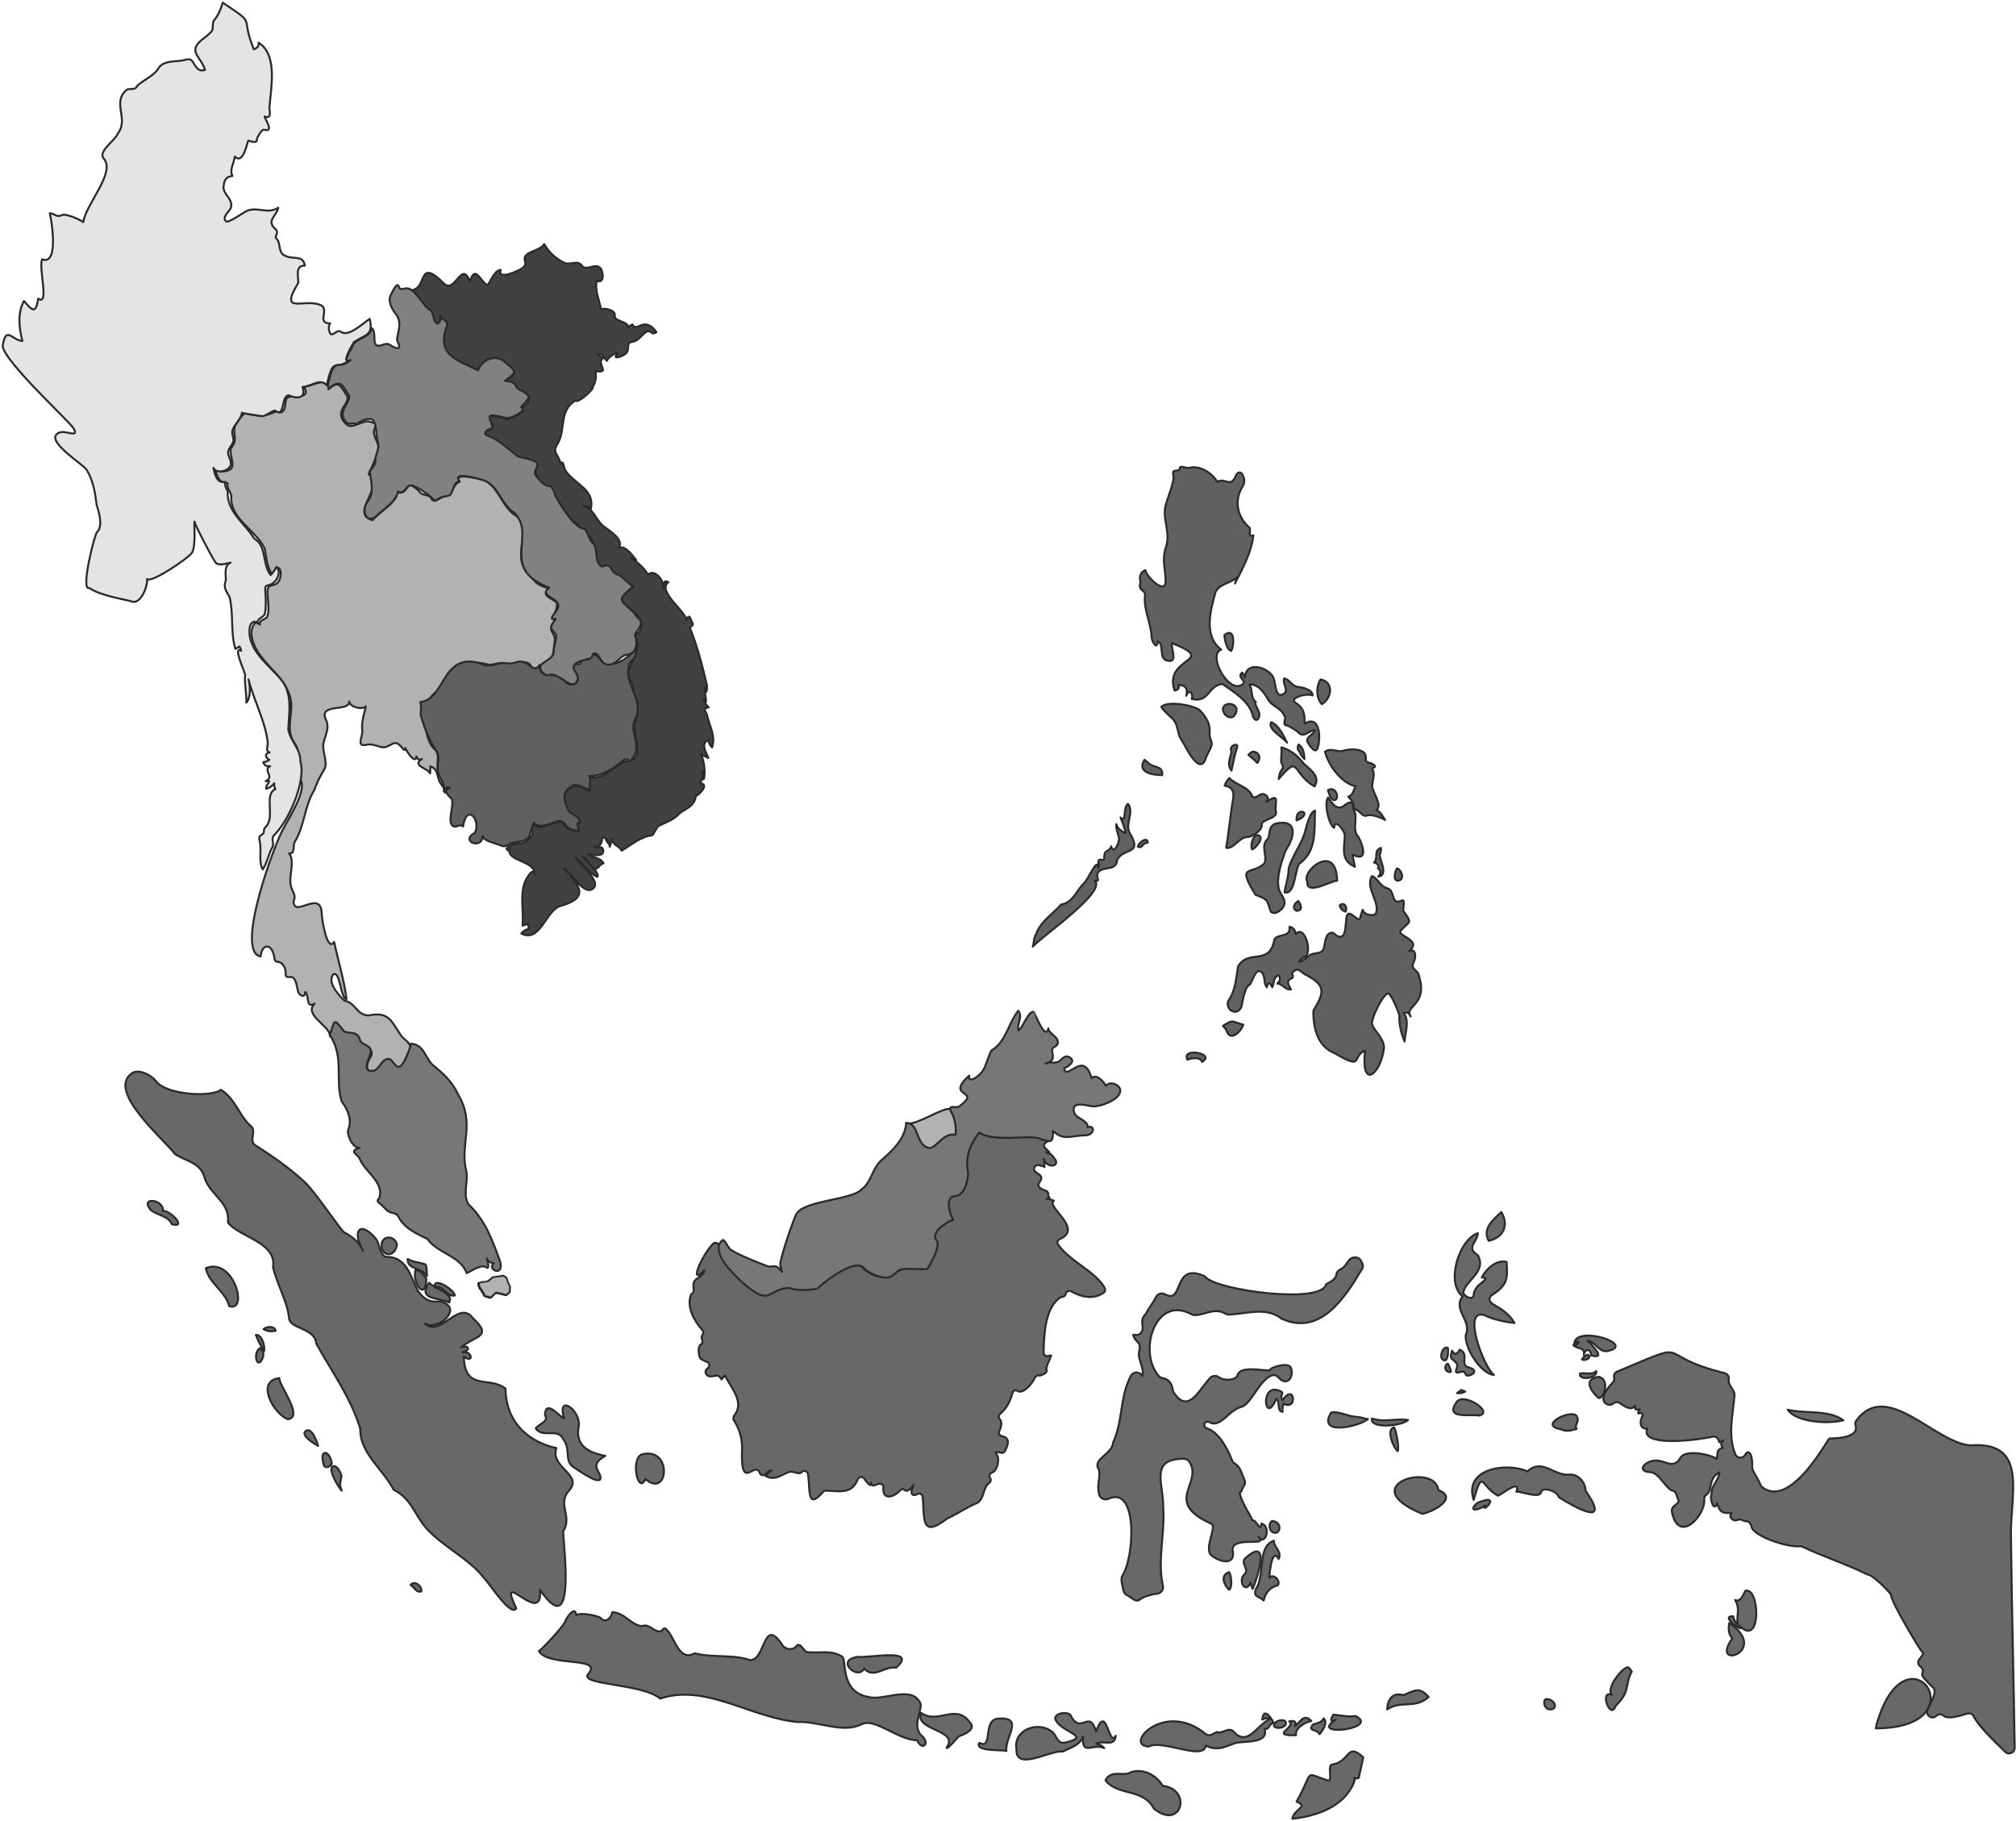 <svg width="765" height="691" viewBox="0 0 765 691" fill="none" xmlns="http://www.w3.org/2000/svg">
<path d="M343.8 426.1C346.8 427.7 358.4 419.7 360.4 420.9C362.9 422.4 362.7 426.1 363 429.1C363.6 436.6 354.6 447.6 347 438.7C345.8 436.6 346.8 426.7 343.8 426.1Z" fill="#B2B2B2" stroke="#2A2A2A" stroke-width="0.75" stroke-miterlimit="10" stroke-linecap="round" stroke-linejoin="round"/>
<path d="M678.399 534.9C681.399 539.5 693.2 540.5 699.5 538.9C693.8 534.8 685.199 536.5 678.399 534.9Z" fill="#686868" stroke="#2A2A2A" stroke-width="0.75" stroke-miterlimit="10" stroke-linecap="round" stroke-linejoin="round"/>
<path d="M712.1 654.3C712 654.8 711.9 655.3 711.8 655.8C752.2 655.7 723.4 614.7 712.1 654.3Z" fill="#686868" stroke="#2A2A2A" stroke-width="0.75" stroke-miterlimit="10" stroke-linecap="round" stroke-linejoin="round"/>
<path d="M612.3 524.3C612.5 523.7 612.6 523.2 612.5 522.7C612.3 521.8 612.7 520.8 613.5 520.5C644 507.7 626 514 654.4 521C655.5 521.3 656.3 522.3 656 523.3C655.7 524.8 657 526.5 657.9 528C658.1 528.4 658.2 528.8 658.2 529.3C657.6 536.8 655.5 544.5 658.5 551.8C659.2 553.5 661.5 553.5 662.3 551.9C663.4 549.8 665.1 551.5 664.9 556.5C664.9 556.8 664.9 557.1 665 557.4C665.8 559.5 667.2 561.1 668 563.3C668.1 563.7 668.4 564 668.7 564.3C679.6 572.7 693.6 545.8 694.2 545.8C698 545.8 705.5 545.2 704.1 540.8C703.9 540.2 704 539.5 704.4 539C715.9 523.4 733.8 547.1 747.4 548.4C747.5 548.4 747.7 548.4 747.8 548.4C770.3 546.8 762.5 567.8 763.1 583.6C763.4 611 764.1 636 764.5 663.2C764.5 665 762.3 666 761 664.8C756.8 660.8 750.4 654.5 749 651.3C748.6 650.3 747.5 649.9 746.4 650.2C743.4 651.2 739.1 652.4 737.5 651C736.8 650.4 735.7 650.2 735 650.9C734.9 651 734.8 651.1 734.6 651.2C733 652.5 730.6 650.8 731.4 648.8C732.6 645.7 735.7 641.6 733.1 639.9C730.1 637 729.2 635.8 729.4 635.2C729.8 634.2 729.8 633.2 729 632.6C725.5 630 731.4 628 729.3 626.7C728.8 626.4 717.6 607.9 717.6 605.3C717.6 604.4 710.4 597.3 708.6 597.4C701 593.6 692 590.7 684 586.9C683.7 586.7 683.3 586.7 682.9 586.7C678.1 587.2 665.2 582.7 664.7 579.4C664.5 578.3 663.7 577.2 662.6 577.2C662.2 577.2 661.7 577.1 661.2 576.8C660.5 576.4 659.8 576.5 659.1 576.8C657.9 577.4 655.6 575.7 657.1 574.1C653.9 574.1 652.6 574.2 651.6 570.3C650.4 574.3 648.6 568.4 649.5 566.8C649.2 563.6 652.3 561.9 652.4 558.7C648.1 561 649.9 565.5 647.6 567.1C647 567.5 646.6 568.1 646.7 568.8C647.3 575 636.9 586.2 634.4 573.6C634.3 572.9 634.5 572.1 635.1 571.6C637.8 569.3 637.1 570.3 636.1 567C635.9 566.3 635.4 565.7 634.7 565.6C632.3 565.1 629.5 558.8 626.4 558.6C620.9 558.4 623.8 554.6 627.8 554.2C631.9 553.8 634.9 557.9 637.7 553.1C639.8 549.5 650.7 552.4 651.3 553.6C651.6 553 651.7 552.3 651.7 551.7C651.7 550.8 652.2 549.8 653.1 549.6C653.3 549.5 653.5 549.5 653.8 549.4C652.9 548.4 653 547.4 653.9 546.5C652.8 547.3 652.4 547.4 652.3 547C652.1 545.8 651.2 544.9 650 545.1C641.1 547 622.3 548.6 625.1 542.1C621.7 542.2 622.4 538.8 623.4 536.8C623.1 535.1 620.4 537.9 622.2 534.7C620.7 535 620.3 535 620.4 533.4C618.9 535.5 616.5 533.6 614.5 532.3C613.7 531.8 612.8 532 612.1 532.6C610.8 534 604.4 532.2 612.3 524.3Z" fill="#686868" stroke="#2A2A2A" stroke-width="0.75" stroke-miterlimit="10" stroke-linecap="round" stroke-linejoin="round"/>
<path d="M65.199 464.5C71.299 466.2 64.399 459 61.799 459.5C62.499 455.2 52.899 453.8 57.099 459C59.499 461.2 63.899 461.2 65.199 464.5Z" fill="#686868" stroke="#2A2A2A" stroke-width="0.75" stroke-miterlimit="10" stroke-linecap="round" stroke-linejoin="round"/>
<path d="M425.7 598.2C425.3 600 426 601.7 426.3 603.5C426.5 604.4 427.1 605.1 427.9 605.4C429.4 606 430.8 608.3 432.7 606.8C433.8 605.9 436.7 605 439.1 604.7C440.6 604.5 441.6 603.2 441.3 601.7C439.1 592.2 442.1 582.1 441.4 572C441.6 563 436 553.6 449.1 553.5C450 553.5 450.8 553.9 451.3 554.6C456.7 563 441 569.7 459.7 578.2C461.7 579.2 457.5 586.3 459.1 589.5C459.2 589.7 459.4 589.9 459.6 590.1C462.8 592.8 469.2 594.3 467.7 587.9C467.9 582.7 481.7 587.1 477.6 583.1C480 586.9 482.6 579.2 478.7 578.1C478.2 581.7 477 576.7 475.1 576.8C475.5 576.3 470.9 570 470.4 566.3C471.1 566.5 471.3 564.8 471.9 564C472.5 563.2 472.6 562.3 472.2 561.4C471.1 559.2 470.9 556.7 468.5 555.3C468.1 555 467.8 554.7 467.6 554.3C465.8 549.6 462.5 543.3 457.8 541.9C457.3 541.7 456.9 541.2 457 540.6C457 539.6 458.1 539.1 458.9 539.6C463.1 542.1 466.2 535 471.1 533.8C471.4 533.7 471.7 533.6 471.9 533.5C475.5 531.1 478.2 523.6 482.5 521.9C483.5 521.5 484.5 521.9 485.2 522.7C488.6 526.5 491.2 522 489.8 518.9C488.8 516.6 481.1 519.1 481.9 520C479 520.1 470.6 518.1 469.6 521.8C469.1 523.7 464.5 524.1 462.6 522.6C461.6 521.8 460.1 521.9 459.2 522.8C454.7 527.7 450.9 536.6 445.4 528.4C445.2 528.1 445.1 527.7 445 527.3C444.7 524.8 443.4 523.3 441.2 522.9C440.7 522.8 440.1 522.6 439.8 522.2C431.7 513.3 438.2 491.1 452.2 498.7C452.6 498.9 453.1 499.1 453.5 499C457.6 498.8 460.9 496.1 464.9 498.4C465.3 498.6 465.8 498.8 466.2 498.8C472.7 498.6 480.5 495.7 486.2 500.3C501 507.2 510.4 492.3 516.9 481.4C517.4 480.6 517.2 479.7 516.7 478.9C516.6 478.8 516.5 478.6 516.5 478.5C515.7 476.7 513.1 476.6 511.9 478.2C511.1 479.2 510.5 480.5 509.2 481.3C505.3 483.2 509.4 484.2 503.2 487.3C501.6 494.9 462.4 489.7 457.6 484.7C457.4 484.5 457.2 484.3 457 484.2C444.8 478.7 449.3 495.2 442.1 491.1C440.9 490.4 439.3 490.9 438.7 492.1C437.5 494.4 435.8 496.5 434.7 498.7C433.1 500 433.4 501.8 433.6 503.6C433.8 505.2 432.5 506.8 430.9 506.5C430.6 506.5 430.4 506.5 430 506.5C430.8 509.6 433.2 508.9 432.3 512.5C431.4 515.8 434.4 518.8 433.5 522.1C432.5 520.3 430 520.3 429.1 522.1C424.9 530 426.2 538.9 422.4 547.3C422.2 551.4 415.5 553.3 416.5 556.7C418.3 559.4 415.9 562.6 417.1 567.1C417.5 568.6 419.2 569.3 420.6 568.7C432 563.4 430.5 591.5 425.7 598.2Z" fill="#686868" stroke="#2A2A2A" stroke-width="0.75" stroke-miterlimit="10" stroke-linecap="round" stroke-linejoin="round"/>
<path d="M466.399 596.5C461.699 598.2 466.3 603.5 466.5 603.2C467.7 602.1 467.299 597.9 466.399 596.5Z" fill="#686868" stroke="#2A2A2A" stroke-width="0.75" stroke-miterlimit="10" stroke-linecap="round" stroke-linejoin="round"/>
<path d="M475.3 602.9C477.1 599.1 482.4 582.4 472.6 591.2C470.6 593 473.9 595.2 472.5 597.1C469.4 599.4 472.6 605.2 474.5 600.5C474.7 601.3 475 602.1 475.3 602.9Z" fill="#686868" stroke="#2A2A2A" stroke-width="0.75" stroke-miterlimit="10" stroke-linecap="round" stroke-linejoin="round"/>
<path d="M483.4 584.6C476.9 586.8 480.1 598 476.6 602.8C475.4 606.2 477.5 605.3 479.5 607.3C480.4 604 481.8 602.4 484.9 601.5C486.1 599.8 483.2 596.9 481.7 598.6C481.7 596.8 482.7 586.9 485.2 591.5C486.6 588.8 483.4 587.2 483.4 584.6Z" fill="#686868" stroke="#2A2A2A" stroke-width="0.75" stroke-miterlimit="10" stroke-linecap="round" stroke-linejoin="round"/>
<path d="M486.7 535.7C486.6 534.7 486.7 533.6 487 532.6C492.6 535.5 491.2 524.4 486.7 531.3C485.2 529.1 488.2 528.5 485.2 527.6C477.9 524.9 480 541.3 484.3 530.7C485.9 531.8 484.4 535.5 486.7 535.7Z" fill="#686868" stroke="#2A2A2A" stroke-width="0.75" stroke-miterlimit="10" stroke-linecap="round" stroke-linejoin="round"/>
<path d="M482.799 577.1C481.199 577.8 481.499 580.9 483.199 581.5C485.799 582.5 486.899 577.6 482.799 577.1Z" fill="#686868" stroke="#2A2A2A" stroke-width="0.75" stroke-miterlimit="10" stroke-linecap="round" stroke-linejoin="round"/>
<path d="M505.1 536C499.6 545.1 516.1 541.2 519.1 538.4C518.7 538.4 518.4 538.401 518.1 538.301C517 537.901 515.8 537.7 514.6 537.6C511.8 537.5 507.3 535.2 505.1 536Z" fill="#686868" stroke="#2A2A2A" stroke-width="0.75" stroke-miterlimit="10" stroke-linecap="round" stroke-linejoin="round"/>
<path d="M520.6 538.2C519.7 542.3 532 541.1 534.3 538.8C529.8 538.1 525 539.8 520.6 538.2Z" fill="#686868" stroke="#2A2A2A" stroke-width="0.75" stroke-miterlimit="10" stroke-linecap="round" stroke-linejoin="round"/>
<path d="M529 541.6C525.8 542.3 528.8 549.5 530.4 550.6C531 549.4 529.8 542.7 529 541.6Z" fill="#686868" stroke="#2A2A2A" stroke-width="0.75" stroke-miterlimit="10" stroke-linecap="round" stroke-linejoin="round"/>
<path d="M539.7 574.4C543.8 573.7 553.6 568.3 545.8 565.4C544.5 554.5 513.5 563.6 539.7 574.4Z" fill="#686868" stroke="#2A2A2A" stroke-width="0.75" stroke-miterlimit="10" stroke-linecap="round" stroke-linejoin="round"/>
<path d="M549.399 511.4C547.499 510.6 546.099 514.8 547.399 515.8C549.499 517.6 549.699 512.5 549.399 511.4Z" fill="#686868" stroke="#2A2A2A" stroke-width="0.75" stroke-miterlimit="10" stroke-linecap="round" stroke-linejoin="round"/>
<path d="M549.4 517.4C547.6 518.3 548.5 521.1 550.6 520.5C550.4 519.4 550 518.4 549.4 517.4Z" fill="#686868" stroke="#2A2A2A" stroke-width="0.75" stroke-miterlimit="10" stroke-linecap="round" stroke-linejoin="round"/>
<path d="M553.9 512.1C552.9 513.8 552.2 514.4 551 512.5C549.7 516.6 551.7 515.1 553 517.9C553.3 518.5 551.4 521.2 553.4 520.8C554.5 520.5 555.7 519.9 556.1 521.4C556.6 523.1 562.4 520.3 557.5 518.9C553.5 518 557.9 513.8 553.9 512.1Z" fill="#686868" stroke="#2A2A2A" stroke-width="0.75" stroke-miterlimit="10" stroke-linecap="round" stroke-linejoin="round"/>
<path d="M552.7 532C548 538.6 557.8 536.5 561.3 537.1C567.1 535.8 555.2 528.1 552.7 532Z" fill="#686868" stroke="#2A2A2A" stroke-width="0.75" stroke-miterlimit="10" stroke-linecap="round" stroke-linejoin="round"/>
<path d="M556.2 506.5C555.7 511.6 562 521.3 566.9 521.7C562.9 518.6 554.7 496.4 563.2 499C566.4 500.6 571.1 501.6 574.7 502C570.5 494.8 563.3 495.5 565.7 491.7C571.9 487.7 572.2 485.7 571.7 478.8C567.9 477.8 563.8 481.6 562.3 484.7C566.8 485.2 558.9 487 559.2 491.8C558.2 493.4 555.9 491.8 555.3 490.7C555.4 486.2 564.4 482.8 560.8 476.3C556.1 473.3 560.6 471.4 560.8 467.9C553.6 470.3 548.5 486.8 555 491.9C551.1 497 558.7 501.2 556.2 506.5Z" fill="#686868" stroke="#2A2A2A" stroke-width="0.75" stroke-miterlimit="10" stroke-linecap="round" stroke-linejoin="round"/>
<path d="M554.5 527.4C554 527.8 553.399 528.2 552.899 528.6C553.999 528.7 555 528.6 556 528C555.4 527.8 554.9 527.6 554.5 527.4Z" fill="#686868" stroke="#2A2A2A" stroke-width="0.75" stroke-miterlimit="10" stroke-linecap="round" stroke-linejoin="round"/>
<path d="M591.5 568.1C598.1 572.2 611.5 579.7 601.7 565.7C601.6 562.5 599 559.3 595.6 559.5C589.7 560.2 585.3 553.1 579.6 558.3C572.4 554.9 555.2 556.8 559.2 569.1C562.8 556.8 561.8 564 568.4 567.5C569.1 567.6 577.4 560.7 575.4 566C576.7 565.7 584.3 568.8 584.8 566.2C585.2 563.9 591.1 565.8 591.5 568.1Z" fill="#686868" stroke="#2A2A2A" stroke-width="0.75" stroke-miterlimit="10" stroke-linecap="round" stroke-linejoin="round"/>
<path d="M560.7 570.2C556.6 573.7 561 573.2 563.6 571.2C561.6 574.9 570.7 566.2 560.7 570.2Z" fill="#686868" stroke="#2A2A2A" stroke-width="0.75" stroke-miterlimit="10" stroke-linecap="round" stroke-linejoin="round"/>
<path d="M564.9 470.8C570.5 469.6 572.7 464.9 569.7 459.9C566.6 462.8 562.4 466.1 564.9 470.8Z" fill="#686868" stroke="#2A2A2A" stroke-width="0.75" stroke-miterlimit="10" stroke-linecap="round" stroke-linejoin="round"/>
<path d="M592.3 542.3C594.5 543.4 596.2 542.7 598.3 542.2C597.1 540.6 599.6 539.8 598.3 537.3C596.3 534.5 583.3 540.8 592.3 542.3Z" fill="#686868" stroke="#2A2A2A" stroke-width="0.75" stroke-miterlimit="10" stroke-linecap="round" stroke-linejoin="round"/>
<path d="M603.8 514.3C610 516 603.8 510.1 602.4 508.7C605.6 509.1 606.7 513.4 610.2 512.6C621 510.1 598 502.7 597.4 509.7C600.3 507.7 598.7 510.9 597 510.3C598.4 512.1 601.6 510.9 601 514.1C601.5 511.6 603.6 511.6 603.8 514.3Z" fill="#686868" stroke="#2A2A2A" stroke-width="0.75" stroke-miterlimit="10" stroke-linecap="round" stroke-linejoin="round"/>
<path d="M599.5 521.2C599 524 606.4 523 605.7 520.2C604.1 522 601.5 520.6 599.5 521.2Z" fill="#686868" stroke="#2A2A2A" stroke-width="0.75" stroke-miterlimit="10" stroke-linecap="round" stroke-linejoin="round"/>
<path d="M602.4 514C601.5 514.4 600.8 514.9 600.3 515.8C601.6 516.6 604.5 514.9 602.4 514Z" fill="#686868" stroke="#2A2A2A" stroke-width="0.75" stroke-miterlimit="10" stroke-linecap="round" stroke-linejoin="round"/>
<path d="M606.6 522.4C601 523.3 603.2 527.2 606.3 530.2C608.1 532 611.5 523.4 606.6 522.4Z" fill="#686868" stroke="#2A2A2A" stroke-width="0.75" stroke-miterlimit="10" stroke-linecap="round" stroke-linejoin="round"/>
<path d="M492 683.6C496.8 685.6 491.099 686.2 490.399 690.1C499.599 689.1 509.999 685.601 513.799 676.301C514.599 672.801 512.699 675.6 515.599 674.6L517.299 666.801C510.899 660.801 512.4 668.6 505.5 669.5C503.7 669.8 505.499 674.9 504.299 675.7C494.199 672.6 499 671.1 492 683.6Z" fill="#686868" stroke="#2A2A2A" stroke-width="0.75" stroke-miterlimit="10" stroke-linecap="round" stroke-linejoin="round"/>
<path d="M227.9 613.9C226.5 612.9 219.9 611.7 218.7 612.9C218.3 608.7 214.7 614.2 214.3 615.6C213.8 617 205.9 625.6 204.5 626.5C208.3 632.7 229.1 628.3 223.2 635.2C219.6 639.4 243.7 638.7 250.5 644.5C267.9 638.7 284.8 651.8 302.8 653.4C310.5 653 319.8 657.8 326.8 654.3C331.9 651.5 340.7 660.3 348 660.3C350 664.8 353.4 661.3 349.3 658.2C346.5 654.4 349.3 650.6 349.4 646.7C346.5 639 335.3 645.5 329.6 643.9C318.5 641.9 321.4 629.8 319.6 628.6C315.3 625.8 310.5 627.5 306 626.8C305.1 626.4 303.5 622.9 302.2 624.6C300.9 626.3 298 626 296.8 624.1C289.5 613 290.6 630.1 284.6 629.9C278.1 627.6 270.1 629.1 263.6 627.3C258 630.5 256.2 622.3 253.7 619.2C251.5 616.3 252 619 250.2 619C248 619 246 615.9 243.8 617C239.7 616.9 237.2 612 232.4 611.7C232 613.5 230.1 616.3 227.9 613.9Z" fill="#686868" stroke="#2A2A2A" stroke-width="0.75" stroke-miterlimit="10" stroke-linecap="round" stroke-linejoin="round"/>
<path d="M325.2 628.7C316.8 630.1 325.7 637.7 327.9 633.1C331.7 637.2 335.7 632 340 632.8C348.6 625.2 330.4 629.1 325.2 628.7Z" fill="#686868" stroke="#2A2A2A" stroke-width="0.75" stroke-miterlimit="10" stroke-linecap="round" stroke-linejoin="round"/>
<path d="M349.5 649.9C346.9 656.8 364.2 656.2 359.2 663.1C359.2 664.3 363.7 658.8 363.9 658.8C365.9 658.1 370.7 656.1 368 653.5C362.7 646.1 355.9 654.5 349.5 649.9Z" fill="#686868" stroke="#2A2A2A" stroke-width="0.75" stroke-miterlimit="10" stroke-linecap="round" stroke-linejoin="round"/>
<path d="M378.7 652.1C372.6 652.7 377.1 664 371.6 661.3C369.6 664.8 381.4 663.8 381.9 664.4C381.1 659.4 389 651.3 378.7 652.1Z" fill="#686868" stroke="#2A2A2A" stroke-width="0.75" stroke-miterlimit="10" stroke-linecap="round" stroke-linejoin="round"/>
<path d="M403.3 664.6C406.4 663 409.5 662.4 411 659C410.4 666.5 414.7 661.3 419 663.3C418.2 662.3 417.2 661.8 415.9 661.7C418.6 660 422.9 663.2 423.4 658.6C420.6 663.3 420 645.7 415.9 657C413.4 648.1 410 658.7 406.2 650.7C404.6 649.1 398.9 650.3 400.8 653C403.5 657.5 414.3 658.9 404.2 661.2C401.6 661.8 401.1 659.4 399.9 657.7C394.7 652.5 384.4 656.1 385.7 663.6C385.3 672.4 398.6 663.9 403.3 664.6Z" fill="#686868" stroke="#2A2A2A" stroke-width="0.75" stroke-miterlimit="10" stroke-linecap="round" stroke-linejoin="round"/>
<path d="M419.5 675.5C424 681.5 433.8 678.4 437.9 686.3C448.4 694.7 452.5 678.9 441.2 677.6C438.9 673.7 434.1 670.9 429.2 672.4C426.2 674.3 421.7 671.2 419.5 675.5Z" fill="#686868" stroke="#2A2A2A" stroke-width="0.75" stroke-miterlimit="10" stroke-linecap="round" stroke-linejoin="round"/>
<path d="M435.9 662.7C441 659.9 456.8 668.2 457.5 662.4C462.2 664.3 464.1 663.1 468.4 661.5C471.3 660.4 481.8 661.9 479.8 656C481.9 656.4 481.4 653.9 483.3 653.8C482.3 651.4 479.4 647.7 479 652.5C479.9 651.9 480.9 651.8 481.9 652.2C476.9 654.6 473.3 663.1 468 656.9C466 655.2 463.9 658 461.8 657.2C459.4 658.1 459.2 659.5 456.3 657C441 645.8 426.4 662.4 435.9 662.7Z" fill="#686868" stroke="#2A2A2A" stroke-width="0.75" stroke-miterlimit="10" stroke-linecap="round" stroke-linejoin="round"/>
<path d="M484.299 653.3C481.199 656.1 487.299 656.3 487.899 654.2C488.299 652 485.299 652.7 484.299 653.3Z" fill="#686868" stroke="#2A2A2A" stroke-width="0.75" stroke-miterlimit="10" stroke-linecap="round" stroke-linejoin="round"/>
<path d="M489.2 653.1C492.3 655.3 481.3 658.7 491.8 658.4C491.3 655.6 495.4 653.4 497.6 653C494.5 649.8 493.299 653.9 491.399 654.9C492.199 652.8 490.7 652.9 489.2 653.1Z" fill="#686868" stroke="#2A2A2A" stroke-width="0.75" stroke-miterlimit="10" stroke-linecap="round" stroke-linejoin="round"/>
<path d="M498.3 654.3C495.9 657 499.7 655.9 500.7 658C501.8 656.8 504 653.7 502.3 652C501.6 653.6 499.8 653.8 498.3 654.3Z" fill="#686868" stroke="#2A2A2A" stroke-width="0.75" stroke-miterlimit="10" stroke-linecap="round" stroke-linejoin="round"/>
<path d="M506 650.6C505.2 651.6 504.2 654 506.9 652.5C496 659.3 524 656 514.4 651.1C511.5 651.6 508.8 650.8 506 650.6Z" fill="#686868" stroke="#2A2A2A" stroke-width="0.75" stroke-miterlimit="10" stroke-linecap="round" stroke-linejoin="round"/>
<path d="M526.399 648.6C531.599 645 536.899 648.6 542.099 643.9C538.599 639.9 537 641.4 532.5 643.2C528.6 642 526.499 644.7 526.399 648.6Z" fill="#686868" stroke="#2A2A2A" stroke-width="0.75" stroke-miterlimit="10" stroke-linecap="round" stroke-linejoin="round"/>
<path d="M586.5 644.7C585.3 645.8 586.2 648.6 588.1 648.6C591.8 648.6 589.7 644.3 586.5 644.7Z" fill="#686868" stroke="#2A2A2A" stroke-width="0.75" stroke-miterlimit="10" stroke-linecap="round" stroke-linejoin="round"/>
<path d="M617.799 632.6C615.399 632.7 609.199 640.9 611.699 643.1C606.699 640.9 611.099 652.9 612.999 647.4C619.099 641.3 616.299 639.4 619.199 634.3C618.899 633.6 618.399 633.1 617.799 632.6Z" fill="#686868" stroke="#2A2A2A" stroke-width="0.75" stroke-miterlimit="10" stroke-linecap="round" stroke-linejoin="round"/>
<path d="M656.2 615.8C655.9 617.6 655.7 620.1 657.4 621.6C648.3 634.1 672.1 626.7 656.2 615.8Z" fill="#686868" stroke="#2A2A2A" stroke-width="0.75" stroke-miterlimit="10" stroke-linecap="round" stroke-linejoin="round"/>
<path d="M159.9 603.8C160.2 601.8 157.3 599.5 155.8 601.4C157.2 602.1 157.9 604.5 159.9 603.8Z" fill="#686868" stroke="#2A2A2A" stroke-width="0.75" stroke-miterlimit="10" stroke-linecap="round" stroke-linejoin="round"/>
<path d="M83.8 413.5C80.8 416.3 63 415.7 59.1 410.1C57.5 408.1 52.8 405.4 50.1 407.2C40.1 413.9 62.8 432.8 66.3 437.8C70.7 440.8 76.3 440.9 77.8 447.4C80.4 454 87.3 456.2 86.5 463.9C90.9 469.5 105.1 471.3 103.6 480.8C105.1 487.3 109 493.6 109.7 500.2C110 504.3 119.6 503.8 120 509.8C125.8 520.3 133.1 530.2 136.7 542.1C136.5 551.4 145.3 557.4 149.4 565.3C156 568.5 157.3 574.7 161.7 579.8C168.2 587 178 591.4 183.7 598.8C186.2 601.4 193.7 613.4 195.9 610.3C188 593.5 206.3 618.1 204.9 603.2C218.5 623.2 214 588.6 213.7 581C217.4 575.4 211.2 570.6 216 565.5C221.3 559.3 208.7 557.1 211.1 549.4C209.3 549.1 192.2 545.6 191.8 526.9C185.9 522 176.3 528.1 176 514.7C179.7 517.6 179.5 512.5 175.5 513.1C178.7 512.4 178 510.1 174.9 511.3C180.1 506.8 187.3 507.4 179.5 500.2C174.1 492.8 167.1 507.8 161.2 502.2C166.4 505.2 176.4 495.9 166.9 493.8C163.1 494.3 160.7 492.9 158.6 489.8C155.7 484.4 154.5 476.7 146.3 476.9C144 475.7 144.1 472.1 142.7 470.1C136.7 462.9 133.4 466.9 137.7 474.5C136.1 471.1 133.8 469.3 130.6 467.6C128.6 465.9 119.5 452 115.5 448.4C109.4 442.8 103.1 438.5 96.5 434.3C94.6 432.4 97.3 429.1 95.3 427.4C90.8 423.5 89.3 416.8 83.8 413.5Z" fill="#686868" stroke="#2A2A2A" stroke-width="0.75" stroke-miterlimit="10" stroke-linecap="round" stroke-linejoin="round"/>
<path d="M87 495.6C94.4 498.1 88.7 476.8 78.1 481.2C79.3 487 85.5 489.9 87 495.6Z" fill="#686868" stroke="#2A2A2A" stroke-width="0.75" stroke-miterlimit="10" stroke-linecap="round" stroke-linejoin="round"/>
<path d="M99.8 514.9C100.2 513.6 99.7 512.3 98.6 511.5C95.6 513.7 97.9 520.4 99.8 514.9Z" fill="#686868" stroke="#2A2A2A" stroke-width="0.75" stroke-miterlimit="10" stroke-linecap="round" stroke-linejoin="round"/>
<path d="M97.1 506.5C97.9 508.7 99 510.7 100.2 512.7C100.7 511.1 99.4 506.2 97.1 506.5Z" fill="#686868" stroke="#2A2A2A" stroke-width="0.75" stroke-miterlimit="10" stroke-linecap="round" stroke-linejoin="round"/>
<path d="M104.6 504.9C104.2 503 101.1 503.3 100 504.3C101.4 505.2 103 505.3 104.6 504.9Z" fill="#686868" stroke="#2A2A2A" stroke-width="0.75" stroke-miterlimit="10" stroke-linecap="round" stroke-linejoin="round"/>
<path d="M109.3 538.5C115.4 537.6 105.8 525.7 106 522.9C96.8 523.9 103.9 536.7 109.3 538.5Z" fill="#686868" stroke="#2A2A2A" stroke-width="0.75" stroke-miterlimit="10" stroke-linecap="round" stroke-linejoin="round"/>
<path d="M120.7 548.6C120.3 547 118.3 541.5 116.1 542.9C113.7 544.6 119.6 548 120.7 548.6Z" fill="#686868" stroke="#2A2A2A" stroke-width="0.75" stroke-miterlimit="10" stroke-linecap="round" stroke-linejoin="round"/>
<path d="M122.799 555.7C123.299 557.4 125.299 556.6 125.899 555.5C125.599 550.8 120.999 548.9 122.799 555.7Z" fill="#686868" stroke="#2A2A2A" stroke-width="0.75" stroke-miterlimit="10" stroke-linecap="round" stroke-linejoin="round"/>
<path d="M129.7 565.6C128.6 563.4 129.3 562.1 129.6 560C129.3 559 128 555.8 126.4 556.4C124.1 557.2 128.6 564.7 129.7 565.6Z" fill="#686868" stroke="#2A2A2A" stroke-width="0.75" stroke-miterlimit="10" stroke-linecap="round" stroke-linejoin="round"/>
<path d="M150.6 472.2C150.1 469.3 146 468.4 144.9 471.5C143.9 476.8 150 477.6 150.6 472.2Z" fill="#686868" stroke="#2A2A2A" stroke-width="0.75" stroke-miterlimit="10" stroke-linecap="round" stroke-linejoin="round"/>
<path d="M161.5 479.8C159.3 478.9 156.8 479 154.7 477.7C154.4 481.8 160.3 480.9 162 484.2C161.9 482.8 162.1 481.2 161.5 479.8Z" fill="#686868" stroke="#2A2A2A" stroke-width="0.75" stroke-miterlimit="10" stroke-linecap="round" stroke-linejoin="round"/>
<path d="M161.8 485.3C160.9 483.8 159.6 482 157.7 481.8C156.2 486.5 161.4 494.1 161.8 485.3Z" fill="#686868" stroke="#2A2A2A" stroke-width="0.75" stroke-miterlimit="10" stroke-linecap="round" stroke-linejoin="round"/>
<path d="M170.8 492.7C169.3 489.6 164.9 488.8 162.8 486.7C158.2 493.3 166.6 492.3 170.5 494.2C170.6 493.6 170.7 493.1 170.8 492.7Z" fill="#686868" stroke="#2A2A2A" stroke-width="0.75" stroke-miterlimit="10" stroke-linecap="round" stroke-linejoin="round"/>
<path d="M172.6 491.5C172 489 163.9 484.1 165.1 488.6C168.1 487.1 169.5 492.5 172.6 491.5Z" fill="#686868" stroke="#2A2A2A" stroke-width="0.75" stroke-miterlimit="10" stroke-linecap="round" stroke-linejoin="round"/>
<path d="M206.8 537C208.5 539.4 204.2 540.4 203.3 542C206 545.9 211.8 541.5 213.8 546.2C216.8 550 213.8 554.3 217.9 556.9C219.4 557.7 226.1 562.8 227.7 561.4C229 558.7 222.6 556.3 229.7 552.4C223.9 551.3 218.4 548.9 219.5 541.8C221.1 535.6 211.2 528.2 214 538.1C212.9 538.3 207 530.3 206.8 537Z" fill="#686868" stroke="#2A2A2A" stroke-width="0.75" stroke-miterlimit="10" stroke-linecap="round" stroke-linejoin="round"/>
<path d="M243.4 551.9C239.2 554 242.2 567.3 244.9 561.2C253.8 568.9 255.3 548.6 243.4 551.9Z" fill="#686868" stroke="#2A2A2A" stroke-width="0.75" stroke-miterlimit="10" stroke-linecap="round" stroke-linejoin="round"/>
<path d="M262.199 491.2C264.099 489.9 262.799 488.6 263.199 486.9C263.699 484.7 266.999 484.5 267.299 482C261.299 488.2 265.899 476.9 270.499 472C271.299 471.1 272.799 471.6 272.899 472.9C273.099 479.2 282.599 487.1 287.499 490.5C287.799 490.7 288.099 490.8 288.399 490.7C294.499 490 299.799 487 306.599 488.8C306.799 488.9 306.999 488.9 307.199 488.8C314.499 487.2 315.299 473.5 326.199 479.9C326.299 480 326.399 480.1 326.499 480.2C333.899 487.9 337.399 482.1 343.799 481.3C345.999 481.4 347.599 479.9 349.499 480.3C350.199 480.4 350.899 480.1 351.099 479.4C351.999 476.3 356.099 471.6 354.799 470.1C352.499 467.4 356.899 464.1 359.699 462.7C360.399 462.4 360.599 461.6 360.299 460.9C359.099 458.4 358.099 454 361.699 453.5C366.999 452.9 363.499 449.7 366.099 446.8C366.299 446.6 366.499 446.3 366.499 446C367.299 436.6 365.399 428.7 377.699 429.3C378.599 428.9 393.299 430.2 397.999 432.8C397.699 433 397.399 433.2 396.999 433.4C396.099 433.8 395.899 435 396.599 435.6C397.999 436.9 399.399 438.4 396.999 437.2C398.999 437.6 399.599 438.9 400.499 440.1C401.099 440.9 400.699 442 399.799 442.2C398.199 442.6 396.599 441.4 395.999 439.7C396.299 440.7 396.399 441.7 396.299 442.8C395.699 442.4 394.799 442.2 393.899 442.1C392.599 442 391.899 443.6 392.799 444.5C393.299 444.9 393.799 445.4 394.399 445.7C394.999 446.1 395.299 446.8 395.099 447.4C394.899 447.9 394.699 448.3 394.399 448.7C393.799 449.4 393.999 450.3 394.699 450.8C395.399 451.2 396.099 451.6 396.899 451.8C397.499 452 397.899 452.7 397.799 453.3C397.599 454.4 399.399 454.6 397.099 454.9C398.099 454.9 398.999 455.2 399.899 455.6C396.699 457.9 411.399 466.1 402.099 470.2C401.299 470.6 400.999 471.5 401.499 472.2C405.899 478.6 415.999 482.6 419.199 488.7C419.499 489.3 419.399 490.1 418.799 490.5C414.999 493.2 410.399 492.2 406.499 490C405.699 489.5 404.599 490 404.399 490.9C404.299 491.6 403.799 492.1 402.499 492.2C396.599 496 396.199 505.9 395.999 513.2C395.999 514.1 396.899 514.8 397.799 514.5C398.099 514.4 398.499 514.3 398.899 514.3C398.499 515.5 396.799 518.8 397.099 519.5C397.399 520.1 396.999 520.9 396.399 521.2C395.599 521.6 394.899 522 394.299 521.9C393.699 521.8 393.099 522 392.799 522.6C391.399 525.5 388.099 529 386.199 527.8C385.399 527.3 384.399 527.6 384.199 528.5C383.399 531.7 381.999 534.3 379.499 536.5C378.899 537 378.799 537.9 379.399 538.5C380.299 539.4 379.999 541.4 379.199 543C378.799 543.8 379.299 544.8 380.099 544.9C383.099 545.5 382.899 547.5 381.399 550.5C381.099 551.1 380.299 551.5 379.699 551.2C379.099 550.9 378.399 550.9 377.699 551.2C379.899 553.1 378.299 558.2 376.499 558.7C375.599 559 375.099 560 375.699 560.8C376.199 561.4 375.999 562.3 375.299 562.7C372.899 564.5 373.499 569.2 370.499 570.4C366.899 571.9 363.299 574.4 359.599 576.1C359.499 576.1 359.399 576.2 359.399 576.2C348.999 584.2 350.999 575.6 350.099 567.9C349.999 567 348.899 566.4 348.099 566.9C346.099 568 345.099 566.7 346.699 563.4C345.799 565 344.099 566.2 343.299 565.4C342.799 564.9 341.999 564.9 341.599 565.5C339.099 568.2 334.799 569.4 335.199 564.4C335.299 563.7 334.699 563 333.999 563C332.399 562.8 330.999 564.9 330.499 562.5C330.899 564.7 329.199 562.9 327.899 561C327.299 560.1 325.899 560.3 325.499 561.3C323.199 567 318.899 565.8 313.399 565.6C312.999 565.6 312.599 565.8 312.299 566.1C306.099 573.3 307.499 565.1 306.599 559.3C306.399 558.2 305.099 557.7 304.299 558.5C303.299 559.6 302.399 558.6 300.099 558.4C299.899 558.4 299.699 558.4 299.499 558.5C296.299 559.6 294.099 562 290.499 560C291.199 559.3 291.899 558.6 292.699 557.9C291.699 558 291.099 558.8 290.499 559.4C289.799 560 288.599 559.8 288.299 558.9C286.499 553.8 280.799 566.9 281.599 549.3C281.599 545.4 280.399 541.9 278.499 538.9C278.199 538.4 278.199 537.8 278.499 537.3C282.799 532 277.399 526.7 275.099 521.9C274.699 522.4 274.199 522.9 273.799 523.4C272.199 520.4 270.599 523.2 268.399 521.9C267.299 520.8 267.699 519.8 268.499 519.2C269.399 518.6 269.399 517.2 268.399 516.8C267.699 516.5 266.899 516.2 266.199 515.8C265.899 515.6 265.699 515.4 265.599 515.1C264.999 513.7 264.799 510.8 265.899 510.2C266.499 509.9 266.699 509.2 266.499 508.6C266.199 507.7 266.099 506.9 266.599 506.5C266.999 506 266.999 505.3 266.599 504.8C263.499 501.3 260.399 496 262.199 491.2Z" fill="#686868" stroke="#2A2A2A" stroke-width="0.75" stroke-miterlimit="10" stroke-linecap="round" stroke-linejoin="round"/>
<path d="M657.7 613.3C657.9 614.5 658.4 615.5 659.4 616.4C658.8 612.4 660.5 610.7 658.4 607.1C660.5 608.1 661.6 604.8 662.3 603.6C667.9 602 668.5 625.6 660 616.8C663.2 620.5 651.9 613 657.7 613.3Z" fill="#686868" stroke="#2A2A2A" stroke-width="0.75" stroke-miterlimit="10" stroke-linecap="round" stroke-linejoin="round"/>
<path d="M81.6 177.5C82.3 179.3 86.2 179.2 87.6 177.9C89.3 176.4 86.9 172.2 87.6 170.1C90.3 166.9 88.5 165.5 89 162C89.5 160.8 92.4 156.5 93.3 156.7C97.2 158.2 101.1 158 104.7 156.1C105.9 156.1 106.3 157.3 107.6 155.7C108.9 154.1 107.4 151.2 109.9 150.5C111.7 150.1 118.2 151.4 115.3 146.8C117.9 146.7 125.5 142.2 124.6 147.7C128.9 144.2 128.9 146.2 131.6 150C132.8 151.6 130.4 154 129.7 155.7C128.8 158 130.1 159.8 131.6 161.1C133.7 163 137.7 159.2 140.3 160C141.9 160.5 143.4 160.5 142.2 162.6C141 164.7 143.5 167.6 143.6 169.6C143.1 173.1 141.3 176.9 139.9 179.9C146.1 185.3 132.4 194.6 141.4 197.4C144.1 193.9 150.1 191.3 150.9 186.8C155.8 188 153.1 180 159.9 187.3C160.8 187.8 163 187.9 163.5 188.9C165 192 167.7 187.5 170 187.9C171.2 188.1 172.3 183.2 174.3 182.9C171.3 179.1 181.7 181.6 182.8 181.9C189.1 183.7 190.3 192.6 196 195.8C202.4 201 193.1 212.4 201.4 218.4C203.5 221.9 204.7 221.9 208.4 223.4C204.8 225.7 209.6 227.2 211 228.4C212.6 229.8 208.5 235.6 210.9 235.2C207.6 239.6 209.6 238.5 210.6 242.4C209.9 245.9 210.8 249.4 207.1 251.6C204.6 253.1 202.9 256.1 201.5 252.8C200 249.4 194.2 252.8 191.6 251.9C189.7 251.3 187.8 252 185.9 252.3C181.5 251.2 177.6 250.8 173.2 253C169.5 254.4 168.7 258.6 166.5 261.5C165.5 262.8 163.2 263.9 163.2 265.6C163.2 267.4 161 266.7 159.9 266.7C161.7 272 160.7 279.2 164.3 283.7C166.9 285.6 166 287.8 166 290.7C166 294.3 169.6 297.2 168.8 300.8C168.9 299 167.5 298 166.8 296.6C165.8 294.4 166.2 291.7 163.3 290.8C163.3 291.7 163.3 292.6 163.2 293.5C162.6 291.5 156 290.6 160.1 288C159 288.6 158.3 288 158 287C157.7 290.2 154.4 285.3 153.8 283.8C153.6 286.6 151.9 280.9 149.2 282.1C147.9 282.7 146.5 283.8 144.9 283.5C143 283.1 141 282.1 139 282.6C135.1 283.5 137.6 279.6 137.5 277.3C137 274.1 138.2 271 138.8 268.1C137 269.4 132.8 268.2 132.5 266.2C132.8 270.2 120.8 266.7 123.6 272.9C125.1 276 123.8 278 122.9 281.3C121.9 284.8 124.3 288 123.3 291.5C121.7 294.2 120.3 296.7 119.3 299.7C115.5 305.8 115.6 313.4 111.8 319.5C111.1 320.7 112.1 324.1 109.7 323.8C112.2 327 109.1 333 110.6 336.9C111.3 338.8 112.4 340 111.4 341.9C111.4 348.8 122.1 336.8 122.1 347.1C122.2 348.9 124.1 361.5 126.8 357.4C128.3 364.6 130.6 371.8 131.5 379.1C129.1 378.7 129.1 367.9 126.4 369.8C124.1 373 128.6 377.6 130.7 379.7C135 380.5 135.2 385 139.8 385.3C148.1 383.6 148.6 388 152.6 393.5C155.1 395.6 156.7 396.7 155.2 400.1C153.7 403.7 151.7 407.9 148.6 402.7C145.7 401.5 143.7 406.8 141.8 406.8C138.1 406.8 139.2 403.2 140.6 401.1C142.1 398.9 139.7 396.9 138.1 396.5C135.8 395.9 136.9 392.7 134 392.3C131.3 391.9 129.8 391.8 128.1 389.6C125.8 386.4 126.4 391.9 125.3 393.3C125.3 389.1 115 385.2 119.4 380.8C115.8 382.9 117.5 377.4 115.8 376.4C115.9 378.5 114.1 378.1 113.4 376.8C112.5 375.1 112.8 372.6 111.4 371.1C110.5 370.2 108.5 371.4 108.4 369.9C108.6 367.5 107.5 365 105 364.9C103.9 364.7 104.2 362.8 103.8 362C102.5 357.5 99.2 358.7 98.9 362.9C89 361.3 104.2 319.9 107.7 314.1C109.5 310.5 116.8 299.6 113.9 295.7C111.4 291.1 115 286.1 111.7 281.9C107.7 276.1 112.2 269.6 109.8 263.6C106.9 254.7 96.2 250.2 95.4 240.4C95.4 238.7 96.3 234.8 98.6 237C98.3 234.9 100.7 235.4 101.4 233.9C102.4 231.8 101.5 227 101.5 224.7C101.4 221 104.1 222.9 105.6 220.8C106.6 219.5 107 216.6 105.8 215.5C105.3 216.7 104.6 217.7 103.6 218.6C101.4 215.5 101.1 211.9 100.5 208.3C97.4 201.2 86.9 196.8 87.8 188.1C87.5 186.5 85.9 185.2 86.4 183.3C82.9 183.7 81.9 179.6 81.6 177.5Z" fill="#B2B2B2" stroke="#2A2A2A" stroke-width="0.75" stroke-miterlimit="10" stroke-linecap="round" stroke-linejoin="round"/>
<path d="M1 131.3C2.3 123.4 4.4 129 8.5 129.4C7.2 124.4 6.6 118.7 9.1 114.2C12.2 117.8 13.6 119.4 14.5 113.3C18.9 116.5 14.5 101.4 16 98.4C22.3 100.8 19.7 84.2 18.9 80.9C21.1 81.1 21.3 82.7 23.8 81.5C25.5 81.2 30.4 83.3 31.6 84.3C32.5 77.5 44 65.5 39.4 60.2C37 57.4 43.6 53.5 44.7 50.7C49.1 44.9 42.2 38.8 48.2 34C49.1 33.5 51.5 34.2 51.9 32.8C54 30.4 58.6 28.9 60.3 25.6C62.4 23 66.2 23.4 68.9 23C70.2 22.8 71.9 22 72.8 23C74 24.4 74.8 27.6 77.8 26.5C76.1 21 70.4 19.4 77.9 14.1C81.9 10.9 80.2 11.5 81 8C82.8 5.9 83.7 3.7 84.5 1C97.9 9.9 90.9 5.4 96.3 18.7C97.6 18.3 98.4 17.4 98.1 16.2C105.2 20.5 103 32.4 102.3 40C101.9 41.3 103.6 45.5 100.4 44.2C100.7 45.5 104.2 50.4 100.1 49.2C99.4 49 97.5 52.2 97.5 52.8C97.6 54.7 95.2 53.5 94.2 53.4C93.7 54.5 92.2 62.6 89.1 59.4C88.8 62.1 87 64.2 88.2 66.8C85.3 67 85 69 84.8 71.2C85 74.1 88.6 75.6 87.6 78.9C86.8 80.4 84.1 82.5 85.8 84C86.6 84.7 92.4 80.7 93.3 80.2C97.4 78.1 101.5 81.5 105.6 78.8C104.9 82.2 100.7 83.7 104.8 87.2C105.8 88.4 104.1 89.8 104.8 90.4C106.7 92.2 105.4 95.6 107.9 96.9C111.4 98.8 114.9 96.4 115.7 100.8C111.8 100.6 113.3 105.2 113.2 107.3C105.4 120.2 116.1 112.5 122.3 116.1C124.5 118.3 120.3 122.7 125.3 122.7C124.5 123.7 124.7 125.6 125.3 126.5C126.3 127.9 127.8 124.8 129.3 125.9C132.3 128 137.5 122.8 140.3 121C141.8 127.4 138.6 126.9 134.3 129.8C133.7 130.7 129.3 138.4 132.6 136.6C127.5 141.1 126.5 134.5 124 146.2C121.4 143.3 118.5 146.6 114.8 146.8C116.3 151.3 112.7 151.4 109.5 150C107.6 150.2 107.5 154.2 106.9 155.4C106.3 156.8 105.5 156.6 104.6 155.9C103.7 155.3 100.8 158.1 99.4 157.9C98.7 157.8 91.8 156.8 91.8 156.6C91.5 159 89.3 160.6 88.3 163C87.8 164.2 88.5 165.6 88.6 166.7C88.8 168.2 87 169.7 86.6 171.2C86.1 173.1 88.7 175.3 87.1 177.3C85.7 179.1 81.9 179.6 81 177.5C81.4 179.7 82.3 183.7 85.5 182.8C85.1 184.2 85.9 185.3 86.4 186.4C85.9 194.1 92.8 198.4 96.5 204.4C101.3 207.1 99.4 214.1 102.7 218.2C103.6 217.3 104.3 216.3 104.9 215.1C106.6 216.6 105.6 219.7 103.8 221.1C101.4 223 100.3 221 100.7 224.9C100.9 227.1 101 230.6 100.5 232.8C100.1 234.5 97.4 234.4 97.8 236.5C96.5 235.2 95.2 236.2 94.8 237.8C93.4 246.4 101.8 252 106.6 257.8C111.2 263.2 109.6 270.5 109.4 276.9C110.4 281.6 114.1 284.1 114 289.1C116 295.1 110.9 309.5 104.4 316.5C102.4 318 104.3 319.8 103.3 321.6C101.8 324.3 101.4 327.3 99.7 329.9C98.1 327.1 99.2 323.1 98.7 319.9C98.5 318.6 97.9 317.5 99.2 316.8C100.8 315.8 99.7 315.3 100.5 314.1C104.9 310.2 99.8 301.7 104.5 299.4C104.1 298.7 104 298 104.1 297.2C103.3 298.2 102.2 299 101 299.3C100.8 297.2 103.8 296 100.8 296.4C104.4 294.8 99.6 292.2 102.5 290.7C101.2 291 100.3 290.4 99.9 289.2C100.7 289.1 101.5 288.8 102.2 288.3C100.9 287.6 100.1 286 102.3 285.5C100.5 284.9 101.8 283.1 101.6 281.5C100.5 273.2 96.3 265.7 94.3 257.8C94.9 259.9 95.3 264.7 93.5 266.6C93.6 263.2 92.7 259.4 93 256C92.8 254.6 88.2 245 91.5 246.9C91.4 246.3 91.2 245.8 90.9 245.3C90.4 245.6 89.8 245.9 89.3 246.2C87.4 239.9 88.7 232.8 87.1 226.5C85.9 224.4 84.6 222.8 85.7 220.2C85.8 218.3 84.8 214.5 87.5 213.5C85.8 213.8 82.8 214.9 81.7 213.3C79.8 210.4 74.1 199.4 73.8 197.9C73.5 198.3 74.5 207.2 72.8 209.8C71.6 211.7 57.4 221.4 55.8 219.7C56.2 222 53.5 229.6 49.9 228.2C48 227.5 38.3 226.2 33.9 223.1C30.4 224.4 35.9 202.7 36.8 201.9C39.2 199.8 37.5 194 36.7 191.7C36.1 186.9 35.4 182.4 32.9 178.3C32.2 176.5 15.8 166.7 22.6 164.1C24.9 163.2 30.1 166.3 28 162.7C27.7 161.1 1.8 137.6 1 131.3Z" fill="#E4E4E4" stroke="#2A2A2A" stroke-width="0.75" stroke-miterlimit="10" stroke-linecap="round" stroke-linejoin="round"/>
<path d="M156.7 110C162.1 108.8 158.6 97.9 168.2 107.3C172.6 112.2 175.1 98.2 178.3 106.8C180.3 100.5 181.9 106.1 184.7 108.1C185.6 108.7 187.2 102.5 190 102.4C188.6 106.5 197 102.8 198.5 101.5C200.3 99.9 198.6 98.9 199.2 97.5C200.1 95.3 205 95.1 206.5 92.6C208.2 95.6 210.7 98 213.9 99.6C216.4 100.9 219.2 98.4 220.8 100.8C222.4 103.1 226 99.5 227.9 101.8C228.9 103 229.6 107.7 226.4 106.6C225.7 110.6 227.4 113.6 228.1 117.5C229.5 116.5 233.6 117.9 233.3 119.6C232.9 122.2 238 121.6 238.3 124C238.9 123.7 239.4 123.4 240 123.1C241.5 126.5 244.4 119.5 249.1 126C247 127.6 247.1 124.6 245 126.1C243.1 127.5 242.2 129.4 239.9 129.7C237.4 130.1 239 132.2 237.8 133.8C236.7 135.3 231.6 136.8 234.5 134.1C233 133.7 230.5 136.1 230.3 136.9C229.1 136.2 229 133.8 226.9 134.4C227.4 135 228 135.5 228.8 135.9C226 138 232.1 141.8 225.9 140.8C226.4 142.2 226.1 146.1 224.4 147.1C224.6 147.2 224.8 147.2 225 147.1C224.7 148.2 219.2 153.2 218.4 152C212 155.6 214.8 163 211.6 168.4C209 172 212.8 172.9 212.5 176.2C213.8 173.9 213.8 177.4 214.6 178.6C218.1 183.8 225.8 185.6 224.2 193.1C223.4 192.4 222.4 192 221.2 191.9C224.9 192.5 226.1 197.1 228.7 199.4C230.6 201.1 237 204.4 234.8 207.9C237.2 206.6 240.3 211.1 241.4 212.5C240.8 212.2 240.2 212 239.5 211.8C242.1 213.5 244.4 215.4 245.9 218.1C248.7 215.2 252.9 221.8 251.4 223.3C252.8 222.4 251.2 219.6 253.6 220.9C249.2 224.3 260.5 232.2 260.4 235.2C261.7 232.6 261.9 234.8 262.6 236C263.7 237.8 261.8 237.1 261.9 238.5C264.7 245.5 266.6 252.8 268.3 260.2C268.4 260.9 268 264.6 267.5 261C267.2 263 268.9 268.8 267 265.3C267.4 266.5 268 267.5 268.9 268.4C266.1 268.8 268.2 270.1 268.4 271.7C269.3 275.7 271.6 279.1 270.2 283.6C269.4 282.8 268.9 281.8 268.7 280.7C265.7 282.3 268.1 285.7 268.8 287.6C267.9 287.1 267 286.7 265.9 286.4C267.1 287.6 267.9 293.9 267 295.7C267.1 294.6 266.9 293.7 266.4 292.8C267.2 294.3 266.3 295.8 265.7 297.2C269.6 297.6 264.9 301.8 264 302.1C263.6 305.7 260.9 306.5 258 308.5C255.6 311.2 253 311.8 249.9 313.4C249.2 313.8 247.8 317.2 247.3 317C243.6 317.2 239 320.9 235.9 322.8C235 320.8 232.3 320.8 232.3 318.2C232 319.2 231.7 320.3 231.4 321.3C231.2 320.5 231 319.7 230.6 318.9C231.2 320.6 231 320.5 229.9 318.6C231.6 318.6 228.3 317.6 228.4 317.6C228.7 319.4 227.8 321.7 225.6 321.1C226 322.7 228.6 320.2 228.9 322.6C229.4 325.6 224.2 324.1 223.1 324.1C224.9 325.6 227.9 325.3 229 327.6C227.2 327.9 226.9 330.7 225 329.2C223.7 328.3 222.9 325.4 221.2 325.2C222.3 326.5 227.7 331.2 226.7 332.7C223.1 331.2 221.4 327.6 218.5 325.3C219 327.7 229.5 334.9 224.5 337.5C221.2 339.2 216.3 330.8 214 329.4C220.2 336.4 223.9 340.7 212.2 343.9C206.9 346.2 204.9 357.8 197.8 354.2C198.6 353.2 199.6 352.6 200.8 352.4C200.6 351.8 200.4 351.1 200.3 350.5C199.7 350.8 199 351 198.3 351.2C198.8 345.7 197.2 340 199.2 334.6C199.7 333.4 202.5 328.4 202.9 332C203.2 326.2 192.1 327.1 193.4 322.1C193.1 323 192.7 322.9 192.2 322C195.8 318.4 198.4 322.1 201.6 317.2C203 315.6 200.9 314.1 202.5 312.6C205.6 316.6 212 308.9 214.4 313.3C215.4 315.2 217.7 315 219.5 315.6C219.7 314 218.1 312.6 220.1 312.4C220 309.7 216.6 309.6 215.6 307.7C214.2 304.5 213 301 216.7 298.9C218.2 296.9 222.3 299.8 224 300.2C223.2 298.5 224.6 296.5 223.5 294.9C228.8 295.8 232.5 291.7 236.5 289.1C237.8 288.7 239.6 288.9 240.7 287.9C243.8 285.2 240.1 277.9 240.8 274.5C243.5 268.9 240.3 265.4 240.1 260C239.5 258 238.4 258.2 238.5 255.5C239.1 251.1 242.9 247.3 241.7 242.8C239.5 240.8 241.8 241.3 243 239.1C246.4 229.9 227.6 231 240.4 222.8C238.4 222 235.9 220.4 234.8 218.6C234 217.3 232.9 218.4 232 216.5C230.1 213.3 227.3 218.7 226.1 210.8C226.4 201.5 215.9 198.8 212.1 191.3C210.6 189.5 210.7 184.1 207.5 185.1C205.8 183 201.8 180.2 203.7 177.1C205.4 175.6 198.6 174.2 198.1 174.1C193.6 173 191.2 167.7 186.9 166.5C185.7 166.2 182.4 164.5 185.4 163.3C189.7 161.5 184.8 160.4 185.8 158.3C186.3 157.2 191.5 158.8 192 158.9C194.1 159.2 200.7 155.6 197.7 154.8C201.2 153 202.5 149.2 197.5 148.7C194.4 148.2 198.3 145.6 191.6 144.8C192.3 143.2 194.5 143.6 194.8 142.3C195.4 140.1 193 139.3 191.7 138.2C187.7 133.6 183.5 136.5 181.3 140.8C179.8 139.8 177.6 137.9 175.7 138.2C170.3 137.6 167 130.6 168.9 125.6C170.5 122 167.4 122.8 167 120C167.3 121.2 166.9 122.2 165.9 123.1C164 122.5 164.1 119.1 162.6 117.8C160.8 115.8 157.5 112.6 156.7 110Z" fill="#414141" stroke="#2A2A2A" stroke-width="0.75" stroke-miterlimit="10" stroke-linecap="round" stroke-linejoin="round"/>
<path d="M125.1 392.7C127.2 387.4 126.2 385.6 130.6 391.4C133.5 392.4 135.8 391.1 136.7 395C138 396.9 141.7 396.5 140.4 400.3C139.8 402.1 137.2 407.3 141.9 406.2C144 405.7 144.6 402.2 147.1 401.8C149.1 401.5 149.8 405.4 151.7 404.7C153.2 404.1 155.8 397.6 155.9 396C160.6 396.3 161.2 400.7 163.8 403.7C167.9 407.1 171.5 410.2 173.8 415.2C180.4 426.3 174.6 433.8 176.8 443.7C178 447.8 175.4 452.8 177.7 456.9C184 462.7 186.9 470.6 189.8 478.7C191.4 484.9 184.3 481.5 187.5 479.3C186.3 479.3 185.2 478.6 184.7 477.5C184.9 477.9 186.1 482.1 184.4 480.8C182.7 479.6 178.7 482.3 177.1 483.1C174.8 476.5 166 475.6 162.2 470.1C158.3 468.2 153.4 466.1 151.3 461.8C150.7 460.6 149.7 460.4 148.5 460.1C146.6 459.6 145.8 457.9 144.3 456.8C142.9 455.8 143.2 455.5 144 454.4C145.7 448.4 138.4 444.6 136.5 439.7C135.8 437.9 132 436.9 136.5 435.5C133.9 435.9 131.4 430.4 132.2 428.5C133.7 424.8 131.8 420.8 129.7 418C127 409.9 130.8 401 125.1 392.7Z" fill="#777777" stroke="#2A2A2A" stroke-width="0.75" stroke-miterlimit="10" stroke-linecap="round" stroke-linejoin="round"/>
<path d="M456.1 402.9C461.7 399.8 448 397.2 450.6 402.1C452.1 401.4 455.6 401 456.1 402.9Z" fill="#606060" stroke="#2A2A2A" stroke-width="0.75" stroke-miterlimit="10" stroke-linecap="round" stroke-linejoin="round"/>
<path d="M465.3 390.7C466.7 395.6 470.7 391.7 471.8 388.8C467.6 387.8 468.3 386.5 464.1 389.2C464.4 389.8 464.9 390.2 465.3 390.7Z" fill="#606060" stroke="#2A2A2A" stroke-width="0.75" stroke-miterlimit="10" stroke-linecap="round" stroke-linejoin="round"/>
<path d="M492 345.6C494.6 345.5 493.6 343.1 492.7 341.9C491.2 342.6 490.1 344.7 492 345.6Z" fill="#606060" stroke="#2A2A2A" stroke-width="0.75" stroke-miterlimit="10" stroke-linecap="round" stroke-linejoin="round"/>
<path d="M510.6 345.9C511.4 344.4 510.2 342 508.4 343.5C508.6 344.7 509.4 345.6 510.6 345.9Z" fill="#606060" stroke="#2A2A2A" stroke-width="0.75" stroke-miterlimit="10" stroke-linecap="round" stroke-linejoin="round"/>
<path d="M393.1 354.6C392.2 356 392.4 357.6 391.9 359.2C394.5 355.9 420.5 338.1 415.3 334.1C417.7 334.7 416.1 333 416.4 331.6C417.7 328.2 423.7 330.9 423.9 326.4C426.3 321.2 434 324.9 428.5 315.7C427 312.4 430.5 307.8 428 305C426 306.6 427.6 312.5 425.2 310.2C425.7 311.4 427.1 314.9 427.1 316.2C425.7 315.4 424 314.4 423.6 312.7C423.4 314.6 424.2 316.1 424.6 317.8C425 319.5 422.4 324.8 421.7 321.1C420.7 323.8 418.9 321.7 419 326C418.7 326.7 417.3 325.8 416.9 326.4C416.3 327.4 417.6 328.2 416.7 329.3C416.4 324.7 412.6 334.7 411.1 335.3C408.4 338.2 407 342.5 402.7 343.2C399.5 346.8 394.7 349.7 393.1 354.6Z" fill="#606060" stroke="#2A2A2A" stroke-width="0.75" stroke-miterlimit="10" stroke-linecap="round" stroke-linejoin="round"/>
<path d="M435.7 289.5C435.3 289 434.8 288.7 434.3 288.3C431.2 293.2 437.6 294.1 441 294.1C441.5 290.5 437.7 291.4 435.7 289.5Z" fill="#606060" stroke="#2A2A2A" stroke-width="0.75" stroke-miterlimit="10" stroke-linecap="round" stroke-linejoin="round"/>
<path d="M435.5 319.8C435.6 317.2 432 319.6 431.8 321.3C433.7 322.1 433.6 319.5 435.5 319.8Z" fill="#606060" stroke="#2A2A2A" stroke-width="0.75" stroke-miterlimit="10" stroke-linecap="round" stroke-linejoin="round"/>
<path d="M440.7 268.2C440.9 269 443.8 271.7 444.5 272.3C447.5 274.9 446.4 278.3 448.5 281C449.4 282.2 455.2 295.2 457.6 287.6C458.1 286 459.2 284.6 459.7 283C460.2 281.4 458.8 280 459 278.4C459.4 274.6 457.7 272.2 455.5 269.7C453.8 267.7 443 265.7 440.7 268.2Z" fill="#606060" stroke="#2A2A2A" stroke-width="0.75" stroke-miterlimit="10" stroke-linecap="round" stroke-linejoin="round"/>
<path d="M432.8 220.9C431.7 224.2 434.4 223.7 434.5 225.6C433.8 231.5 436.8 236.2 437 241.8C437 243.4 439.2 247 439.3 243.3C441.9 244.3 439.6 249.7 442.7 250.6C447.3 252 444.3 246 444.7 244C462.7 251.2 441.3 249 445.7 262C447 261.9 447.6 261.1 447.2 259.9C449.9 259.9 450.9 261.4 450.1 264C451.4 260.9 453 263.6 452.2 265.2C459 266.8 458.3 260.2 463.8 259.5C468.1 262.5 474.2 266.1 475.4 271.6C476.6 275.2 478.9 271.8 477.4 269.5C477.3 269 475.5 266 476.6 266.4C474.4 264.9 475.5 261.8 474.1 259.8C477.4 259.3 479.9 263.1 481.1 265.3C482.8 268.3 486.3 268.4 487.6 272.1C487.9 273.1 486.7 274.9 488 275.2C489.5 275.5 490.7 276.6 492 277.3C495 280.6 495.9 277.3 498.9 277.1C498.5 278.9 495 279.7 496.3 281.8C496.5 282.2 498.9 286.1 499.8 284.2C501.3 281.2 501.2 270.7 495 274.6C495.2 271.4 494.9 268.7 491.8 266.8C488.5 264.8 496.3 262.8 498.1 263.9C498.1 261.7 494.6 260.9 492.9 260.7C489.9 260.4 489.7 257.9 487.3 257.4C486.4 259.5 489.8 262.4 486.4 263.6C483.9 264.4 484 258.8 483.2 257.1C481.6 253.5 473.1 250.3 472.3 257C472 256.4 471.7 255.8 471.4 255.2C469.1 257 473.1 258.2 471.7 259.5C466.4 264 458 248.4 463.4 246.5C456.5 241.2 459.4 231.4 461.3 224.5C463 221.4 467.3 221.2 469.7 218.9C469.3 219.7 469 220.6 468.6 221.4C471.5 215.8 475 209.3 475.6 203.1C473.4 204.1 474.7 201.2 474.2 200.3C469.5 196.2 468 189.8 471.8 184.1C472.9 182.3 471.2 177.4 469.2 180C466.9 185.7 465.3 181 461.9 182.8C460.1 179.7 455.7 176.7 451.9 177.4C450.7 177.8 449.5 177.2 448.4 177.1C447.3 177 448 178.5 446.9 178.5C444 178.5 445.6 180.1 445.3 181.7C444.8 184.7 443.3 188.4 442.4 191.4C440.8 196.9 444.4 201.8 442.4 207.7C440.8 212.5 442.3 216 442.3 220.5C442.3 226 434.9 218.7 434.6 216.3C432.4 217.3 432.3 219.3 432.8 220.9Z" fill="#606060" stroke="#2A2A2A" stroke-width="0.75" stroke-miterlimit="10" stroke-linecap="round" stroke-linejoin="round"/>
<path d="M464.6 241C464.8 242.8 465.3 246.3 467.2 247C468.4 244.8 468.7 237.7 464.6 241Z" fill="#606060" stroke="#2A2A2A" stroke-width="0.75" stroke-miterlimit="10" stroke-linecap="round" stroke-linejoin="round"/>
<path d="M464.1 268.5C463.6 271.8 468.5 274.3 469.2 269.6C469.7 267.2 465.3 265.9 464.1 268.5Z" fill="#606060" stroke="#2A2A2A" stroke-width="0.75" stroke-miterlimit="10" stroke-linecap="round" stroke-linejoin="round"/>
<path d="M464.7 298.1C469.4 298.9 467.9 302.7 467.4 306.3C466.7 311.5 466.1 316.5 465.3 321.7C468 322.3 470.3 317.6 473.3 317.6C475.3 317.6 479.2 314.8 478.8 312.8C478.5 311.1 484.8 310.5 484.2 308.1C483.4 304.9 486.2 300.5 480.6 304.2C482 302.8 480.3 301 478.8 301.3C477.4 301.6 476.3 303.4 475.2 302.1C473.5 298.2 469 298 466.5 295.2C465.7 296 465.1 297 464.7 298.1Z" fill="#606060" stroke="#2A2A2A" stroke-width="0.75" stroke-miterlimit="10" stroke-linecap="round" stroke-linejoin="round"/>
<path d="M467.3 285.2C466.8 287.9 465.5 290.1 467.3 292.4C468 289.4 468.5 286.3 469.5 283.4C470 281.7 466.1 282.8 467.3 285.2Z" fill="#606060" stroke="#2A2A2A" stroke-width="0.75" stroke-miterlimit="10" stroke-linecap="round" stroke-linejoin="round"/>
<path d="M466 379.9C465 384.1 470.6 385.8 471.3 381C471.6 379.2 472.6 374.3 474 373.8C475.1 373.4 476.3 366.9 478.6 368.8C480.3 370.2 479.4 373.1 480.7 374.6C481.3 372 482.1 373.3 482.8 374.6C483.5 373 483.1 370.8 485.2 370C486 371.1 485.8 372.3 484.7 373.2C486.7 373.3 487.8 375.8 489.9 375.4C488.7 373.4 487.9 372.1 490.5 371C491 369.4 489.2 369.8 491.4 368.2C492.7 367.3 493.9 368.9 494.8 369.5C502.8 373.6 503 376 498.4 383.4C498.2 389.7 499.9 397.1 506.4 399.6C518 406.4 512.6 400.7 518 398.7C516.3 414 524.1 407.5 525.2 397.5C524.9 393.6 522 391.9 520.7 388.8C519.9 386.9 525.3 376.2 526.9 377C528.1 377.6 530.6 383.7 531 385.1C530.9 388.8 531.6 391.9 533 395.2C533.2 391.8 535 387.3 532.6 384.4C533.9 383.8 534.9 384.6 535.3 385.7C532.6 381.6 541.9 381.7 538.5 370.4C538.2 367.9 535 367.9 536.4 365.2C537.3 363.6 537.6 359.6 534.7 360.9C539.7 356.8 531.1 355.5 531.3 353.4C534.6 349.4 536.4 350.9 532.5 345.6C532.3 344.8 533.4 341 531.9 341.7C527.6 343.7 529.6 337.7 526.3 337C523.5 336.1 523.1 333.5 520.6 332.4C517.8 337 524.4 343 521.8 347C520.1 347.5 517.7 347.1 517.1 345.2C515.4 349.5 516.9 349.9 513 347.1C509.3 344.4 512 354.9 508.8 355.4C506.7 355.7 506.5 353.2 504.6 354.1C502.6 355 502.9 358.6 502.2 360.2C501.3 362.2 498.4 361.3 496.9 362.5C496 363.2 494.4 364.8 493.3 364.9C492.1 365 494.9 363 494.7 363.2C498.5 362.5 495.1 350.4 491.8 354.4C491.5 353.2 490.8 351.7 489.3 351.7C489.9 355.8 484.9 354.2 483.6 356.4C481.8 366.8 473.9 359.8 469.8 366.7C469 371.5 468.8 376 466 379.9Z" fill="#606060" stroke="#2A2A2A" stroke-width="0.75" stroke-miterlimit="10" stroke-linecap="round" stroke-linejoin="round"/>
<path d="M475.3 285.2C474.7 285.5 474.2 285.9 473.7 286.4C474.9 287.4 476.1 288.4 477.1 289.5C478.7 287.5 477.7 285.2 475.3 285.2Z" fill="#606060" stroke="#2A2A2A" stroke-width="0.75" stroke-miterlimit="10" stroke-linecap="round" stroke-linejoin="round"/>
<path d="M476.4 339.5C481.5 341.6 480.5 341.1 482.2 345.9C483.7 347.3 486 345.6 486.9 344.2C488.6 341.5 485.9 339.7 485.3 337.4C484.2 333.1 486.3 326.8 487.9 322.6C491.5 317.4 492.5 310.6 484 312.5C481.2 313.7 482.1 316 481.2 318.2C478 321 481.1 324.2 479.8 327.6C475 332.2 469 327.5 476.4 339.5Z" fill="#606060" stroke="#2A2A2A" stroke-width="0.75" stroke-miterlimit="10" stroke-linecap="round" stroke-linejoin="round"/>
<path d="M475.2 322.3C476.6 321.7 480.1 317.6 477.4 316.9C475.4 316.4 474.3 321.2 475.2 322.3Z" fill="#606060" stroke="#2A2A2A" stroke-width="0.75" stroke-miterlimit="10" stroke-linecap="round" stroke-linejoin="round"/>
<path d="M488.4 281.8C487 279.1 485.4 275.3 482.4 274C480.6 276.6 487.4 280.1 488.4 281.8Z" fill="#606060" stroke="#2A2A2A" stroke-width="0.75" stroke-miterlimit="10" stroke-linecap="round" stroke-linejoin="round"/>
<path d="M485.5 294C485.4 294.5 485.3 295.1 485.2 295.6C493.5 285.9 489.8 293.1 498.8 298.4C501.6 294 495.8 291.3 494 288.9C492.3 286.6 489.1 284.2 486.2 283.6C486.6 285 485.8 288.7 486.3 289.6C487.7 291.7 485.9 291.8 485.5 294Z" fill="#606060" stroke="#2A2A2A" stroke-width="0.75" stroke-miterlimit="10" stroke-linecap="round" stroke-linejoin="round"/>
<path d="M493.1 285.2C493.5 286.3 494.2 287.2 495 288C494.9 286 494.6 283.6 492.8 282.5C492.2 283.6 492.3 284.4 493.1 285.2Z" fill="#606060" stroke="#2A2A2A" stroke-width="0.75" stroke-miterlimit="10" stroke-linecap="round" stroke-linejoin="round"/>
<path d="M489 329.5C489 332.6 487.9 335.6 487.4 338.6C491.6 339.7 491.3 329.7 493.1 327.7C499.8 322.8 498.7 314.9 499 307.6C496.9 308 495.6 314.4 495.1 316C493.6 320.8 490.3 324.8 489 329.5Z" fill="#606060" stroke="#2A2A2A" stroke-width="0.75" stroke-miterlimit="10" stroke-linecap="round" stroke-linejoin="round"/>
<path d="M501.6 267.2C505.7 264.6 506 258.7 501.1 257.8C499.2 260.8 499.6 265.1 501.6 267.2Z" fill="#606060" stroke="#2A2A2A" stroke-width="0.75" stroke-miterlimit="10" stroke-linecap="round" stroke-linejoin="round"/>
<path d="M496.1 334.5C495.4 340.2 506.1 333.7 507.4 334.2C507.1 319.2 493.4 330.8 496.1 334.5Z" fill="#606060" stroke="#2A2A2A" stroke-width="0.75" stroke-miterlimit="10" stroke-linecap="round" stroke-linejoin="round"/>
<path d="M502.8 285.2C504 290.4 509.3 297.4 514.4 298.3C513.6 299.8 513.5 301.7 511.6 302.3C512.4 303 513.1 303.9 513.5 305C510.5 302.4 509.2 311.1 504 302.6C502.3 304.4 504.2 313.1 506.3 314.1C506.3 310.1 510.5 315.3 510.3 317.3C510 322.4 508.8 326.4 514.1 328.9C514 327.3 513.3 325.9 513.3 324.3C519.3 327.3 517.2 320.6 515.5 317.6C512.7 314.8 515.7 309.9 513.5 306.9C514.8 306.6 517.9 310 517.9 309.9C519.4 308.3 524.3 310.3 525.6 311.1C524.6 309.8 524 308 522.3 307.4C524.8 305.6 520.7 300.4 520.7 298.3C520.7 296.1 521.9 294.1 520.9 292.2C520.2 291 523.2 291.3 520.9 289.9C519.7 289.1 518 289.7 518.3 287.7C518.7 283.9 512.5 284 509.9 284.8C507.6 285.7 505.2 283.5 502.8 285.2Z" fill="#606060" stroke="#2A2A2A" stroke-width="0.75" stroke-miterlimit="10" stroke-linecap="round" stroke-linejoin="round"/>
<path d="M506 303.6C508.6 304 507.3 297.9 503.9 299.8C504.4 301.1 504.6 302.8 506 303.6Z" fill="#606060" stroke="#2A2A2A" stroke-width="0.75" stroke-miterlimit="10" stroke-linecap="round" stroke-linejoin="round"/>
<path d="M522.9 329.5C524 330.3 524.1 331.6 523 332.6C526.7 332.2 524 327.1 523.6 324.9C523.5 323.7 524.3 322.8 524 321.7C521 322.9 523.2 325.4 521.4 327.3C522.6 327.5 523.3 328.3 522.9 329.5Z" fill="#606060" stroke="#2A2A2A" stroke-width="0.75" stroke-miterlimit="10" stroke-linecap="round" stroke-linejoin="round"/>
<path d="M530.1 329.5C529.3 330.5 528.4 334.7 530.8 334.1C533.2 333.6 531.7 329.8 530.1 329.5Z" fill="#606060" stroke="#2A2A2A" stroke-width="0.75" stroke-miterlimit="10" stroke-linecap="round" stroke-linejoin="round"/>
<path d="M513.5 304.9C513.7 305.5 513.7 306.1 513.6 306.8C513.4 306.2 513.4 305.6 513.5 304.9Z" fill="#606060" stroke="#2A2A2A" stroke-width="0.75" stroke-miterlimit="10" stroke-linecap="round" stroke-linejoin="round"/>
<path d="M492 311.3C499 308.5 491.5 305.5 492 311.3Z" fill="#606060" stroke="#2A2A2A" stroke-width="0.75" stroke-miterlimit="10" stroke-linecap="round" stroke-linejoin="round"/>
<path d="M159.6 271C159.8 269.5 159.9 267.9 159.5 266.4C169.2 265.3 167.7 246.8 182.8 251.9C184.4 253 187.1 252.4 189 251.8C191.5 251 193.2 252.4 195.8 251.3C200.5 249.5 202.3 256.3 204.7 252.3C204.3 258.5 212.2 254.2 214.2 258.3C215.2 260.3 219.3 260.4 219.3 257.4C219.3 255.7 215.8 253.6 218.2 252.1C219.2 251.4 220 252.8 220.5 251.2C220.9 249.9 221.9 250.4 222.9 250.3C224.1 250.2 224.1 248.5 225.2 248.4C226.6 248.3 227.7 250.2 228.6 250.9C232.5 254 238.8 249.5 241.4 246C241.3 247.1 241.4 248.4 240.8 249.5C240.2 250.7 238.3 251.3 238.6 252.8C237 260 243.7 264.6 241.6 271.7C237.8 277.5 244.2 282.3 239.9 288C238.8 290 238.5 287.4 236.9 288.2C232.8 291.6 229 294.3 223.5 294.5C224.7 296.1 223.3 298.1 224 299.8C222.3 299.5 218.2 296.5 216.7 298.5C213 300.6 214.1 304.1 215.6 307.3C216.5 309.2 220 309.3 220.1 312C218.1 312.3 219.7 313.6 219.5 315.2C213.8 314.8 215.5 312.1 212.4 311.4C209.3 312 205.1 314.9 202.5 312.2C200 318.6 202.3 318.5 194.1 319.9C192.4 320.6 192 321.6 190 320.8C188 319.9 183.9 319.3 183.1 317.3C183 322.6 174.2 319.1 180.2 316C182.6 311.3 177.2 304.4 175.7 313.6C174.3 312.4 173.3 314.2 172 313.5C169.2 311.8 173 304.7 171.1 302.8C170.1 302 167.9 299.4 170.7 299C169.6 298.4 168.7 299 168.4 300.2C169 297.7 167 295.5 166.3 293.3C165.5 290.9 167.1 287.5 165.8 285.3C163 280.9 161 276.5 159.6 271Z" fill="#606060" stroke="#2A2A2A" stroke-width="0.75" stroke-miterlimit="10" stroke-linecap="round" stroke-linejoin="round"/>
<path d="M124.4 146.2C126.9 134.2 128.2 141.1 133 136.6C129.6 138.4 132.9 133 133.5 132C134.3 128.1 140.6 128.5 141 124.5C143.4 125.9 140.2 132.7 145 130.9C147.8 129.8 147.7 131.1 149.9 131.9C153 133.1 150.6 129.2 150.6 129C151.2 125 152.8 121.9 149.6 118.4C148.6 116.7 147.7 115.2 147.9 113C147.9 112.5 150.4 107.2 151.1 108.3C151.8 109.4 151.5 110 153.6 109.5C157.2 108.4 160.1 115.9 163.5 117.9C164.8 119.2 164.2 122.2 166.1 122.8C167.1 121.9 167.5 120.9 167.2 119.7C167.4 121.5 169.6 121.1 169.7 123.2C165.5 134.6 172.7 136.3 181.4 140.5C183.2 136 188.5 134.1 192.1 137.8C196.7 141.4 195.5 141.5 191.6 144.5C197.5 145.1 194.1 146.8 198.1 148.3C202.3 150.7 200.5 151.1 197.7 154.5C200.6 155.4 194.1 159 192 158.6C191.5 158.5 186.3 156.9 185.8 158C185.3 159.1 187.3 160.9 186.6 162.7C184.8 162.7 182.8 164.6 185.2 165.4C189.2 166.7 193 170.5 196.3 173C197.6 174 204.5 174.1 203.9 176.6C203.5 178.5 202.2 179.1 203.7 180.9C204.8 182.3 206.7 184.4 208.2 184.4C209.8 184.4 210.4 187.1 210.8 188.2C212.8 191.8 217.3 199.3 221.1 200.6C222.8 200.1 223.5 205.4 225 206.1C227.1 207.8 225.3 213.3 228.4 215C232.8 213.4 231.1 216.7 234.1 217.9C236.2 218.4 238.1 221.5 240.3 222.4C233.8 228.2 235.1 227.2 240.8 232.7C241.7 234.9 244.3 234.9 242.7 238.1C242.2 239 241 240.1 240.9 241.1C242.2 244.3 241.5 248.2 237.5 248.5C235.1 249.1 234.1 252.1 230.9 252.2C227.8 252.2 227.7 248.2 225.8 247.9C224.5 247.7 225 249.5 224.1 249.8C222.2 250.4 217.5 250.9 217.6 253.5C218.3 255.2 220.4 257.1 218.5 259.1C216.1 261.5 212 254.9 208.4 256.1C206.4 256.8 203.7 253.4 205.8 251.8C207.3 250.6 210.1 249.5 210.1 247.4C210.1 245.4 211.3 242.4 211 240.7C208.4 237.9 208.7 238 210.9 234.8C210.3 235.1 209.8 235 209.4 234.7C209.3 233 213.4 230.9 211.2 228.3C210 226.9 204.7 225.3 208.5 223C189.2 215.9 203.9 203.2 195.1 194.5C189.9 191.3 189 183.4 182.7 182C181.9 181.8 171.2 178.6 174.4 182.6C171.8 183 172.1 186.6 170.8 187.8C170.3 188.3 167.7 188.3 166.5 189.2C164.7 190.6 164.3 189.1 163.2 188.3C161.5 186.9 158.6 184.9 156.4 184.2C154.2 183.5 153.5 188.1 151 186.5C150.3 190.6 145.1 193.4 142.4 196.2C138.4 198.8 137.2 192.9 139.6 190.2C142.2 186.6 140.7 182.6 140.3 178.8C141.4 177.2 142.8 176.2 142.4 174.2C143 171.4 144.2 169.8 143.2 167.1C142.2 162.2 143.7 156.2 136.1 160.3C135.3 161.7 135.3 160.5 134 160.7C131.8 161.1 130.9 160.3 130.2 158.2C129.1 155.3 133.6 151.8 132.2 149.7C129.7 145.8 129.3 143.9 124.9 147.3C124.5 147.2 124.5 146.7 124.4 146.2Z" fill="#818181" stroke="#2A2A2A" stroke-width="0.75" stroke-miterlimit="10" stroke-linecap="round" stroke-linejoin="round"/>
<path d="M274.3 470.5C275 470.3 276.2 473.4 277.3 474.2C280.8 476.5 289.8 479.9 291.1 480.4C293 481.1 294.1 479.6 295.7 481.4C297.2 483.1 296.9 483.2 296.1 480.2C295.6 478.3 301.4 461.9 302.2 460.6C305.3 455.4 323.2 455.3 326.8 451.4C330.7 448.7 331 443.2 334.5 440.2C339 436.3 343.4 432 343.9 426.1C348.9 426 347.3 434.6 352.6 435.6C355.4 435.7 357.9 429.6 362.6 430.6C362.9 427.7 362.4 424.5 361 422C359.3 418.8 362.8 420.7 364 419.8C373 413.2 358.2 416.8 367.8 408.1C367.2 411.8 372.1 407.8 373 406.2C374.4 403.8 374.9 401 376.2 398.6C381.8 395.3 382.5 388.4 386.4 383.5C388.3 385.9 385.7 388.4 386.5 391C388.2 389.9 390.2 383.5 392.3 383.9C392.4 383.9 396.8 395.3 397.8 390.2C397.9 392.3 401.8 393.3 401.4 395.8C401.1 397.5 398.8 396.9 399.3 399.2C399.9 401.9 399.5 402.6 396.7 403.6C398.4 402.6 400.1 403.7 401.7 402.8C403 402.1 403.8 400.3 405.5 401C408.7 402.4 405.5 404.7 403.8 405.3C404.6 410.6 411.2 398 414.2 409.1C416.1 407.2 419 410.6 419.6 412C421.2 410 425.2 411.6 425.1 413.9C425 417.3 417.4 420 414.7 419.8C412.8 419.7 405.9 417.2 407.7 422.4C408.5 424.4 413.2 425.3 412.7 427.8C414.2 426.9 415.3 428.2 414.4 429.6C413.4 431.1 411.4 430.7 409.9 430.9C405.3 431.3 403.3 432.5 399.5 429.1C399.8 434.6 398.1 433 393.7 431.8C389.7 430.7 376.6 433.4 371.6 429.7C368.5 433.6 366.3 438.6 367.2 443.9C367.8 446.2 366.4 453.7 362.5 453.8C358.2 453.9 360.6 461.3 361.7 462.8C359.3 463.6 352.8 467.6 355.5 470.8C357.1 472.6 352.4 481.1 351.7 481.6C349.2 481.7 343.2 481 341.4 481.9C339.1 483.2 338.5 485.2 335.3 484.7C333.2 484.4 329 482.9 327.8 481C323.5 477 310 488.9 310.2 488.9C306.9 489.6 302.5 489.8 299.4 488.7C292.4 488.8 292.2 494.8 285.2 489.4C281.8 487.1 278.6 483.6 275.8 480.5C274.9 479.3 270.3 473.2 274.3 470.5Z" fill="#777777" stroke="#2A2A2A" stroke-width="0.75" stroke-miterlimit="10" stroke-linecap="round" stroke-linejoin="round"/>
<path d="M186 492.3C185.8 492.3 185.6 492.2 185.4 492.2C185.2 492.1 185 492.1 184.7 492C184 491.8 183.8 491.7 183.7 491.3C183.7 491.2 183.6 491 183.4 490.8C182.9 490.2 182.8 489.8 182.7 489.6L182 488.7L181.9 488.6L181.5 487.2C181.5 487.1 181.5 487 181.5 486.9C181.6 486.8 181.6 486.7 181.7 486.7L183.1 486.4L184.3 486.3L185.1 486L186.7 484.7C186.8 484.7 186.8 484.6 186.9 484.6L188.3 484.4L190.9 484C190.9 484 190.9 484 191 484C191.1 484 191.2 484 191.2 484.1L192.2 484.8C192.3 484.8 192.3 484.9 192.3 485L192.7 486.4L193.5 488C193.5 488.1 193.5 488.1 193.5 488.2L193.4 490.1C193.4 490.2 193.3 490.3 193.3 490.4L192.3 491.3C192.2 491.4 192.1 491.4 192.1 491.4H192L190.1 490.9L188.2 490.5C187.9 490.8 187 491.6 186.7 491.9C186.6 492.1 186.3 492.3 186 492.3Z" fill="#B2B2B2"/>
<path d="M191 484.4L192 485.1L192.4 486.5L193.2 488.2L193.1 490.1L192.1 491L190.2 490.5L188.1 490.1C188.1 490.1 186.8 491.2 186.4 491.7C186.2 491.9 186.1 491.9 186 491.9C185.8 491.9 185.5 491.7 184.8 491.6C183.8 491.4 184.4 491.3 183.8 490.5C183.2 489.7 183.2 489.4 183.2 489.4L182.4 488.4L182 487L183.4 486.7L184.6 486.6L185.5 486.3L187.2 484.9L188.6 484.7L191 484.4ZM191 483.7H190.9L188.3 484.1L187 484.3C186.9 484.3 186.7 484.4 186.6 484.5L185 485.8L184.3 486L183.2 486.1H183.1L181.7 486.4C181.5 486.4 181.3 486.6 181.2 486.7C181.1 486.9 181.1 487.1 181.1 487.3L181.5 488.7C181.5 488.8 181.6 488.9 181.6 489L182.3 489.8C182.4 490.1 182.6 490.5 183 491C183.2 491.2 183.2 491.3 183.2 491.4C183.4 492 183.7 492.2 184.5 492.4C184.8 492.5 185 492.5 185.2 492.6C185.4 492.7 185.7 492.8 185.9 492.8C186.5 492.8 186.8 492.4 186.9 492.3C187.1 492 187.8 491.4 188.2 491L189.9 491.3L191.8 491.8C191.9 491.8 191.9 491.8 192 491.8C192.2 491.8 192.3 491.7 192.5 491.6L193.5 490.7C193.7 490.6 193.8 490.4 193.8 490.2L193.9 488.3C193.9 488.2 193.9 488.1 193.8 487.9L193 486.3L192.6 484.9C192.6 484.7 192.5 484.6 192.3 484.5L191.3 483.8C191.3 483.7 191.2 483.7 191 483.7Z" fill="#2A2A2A"/>
</svg>
